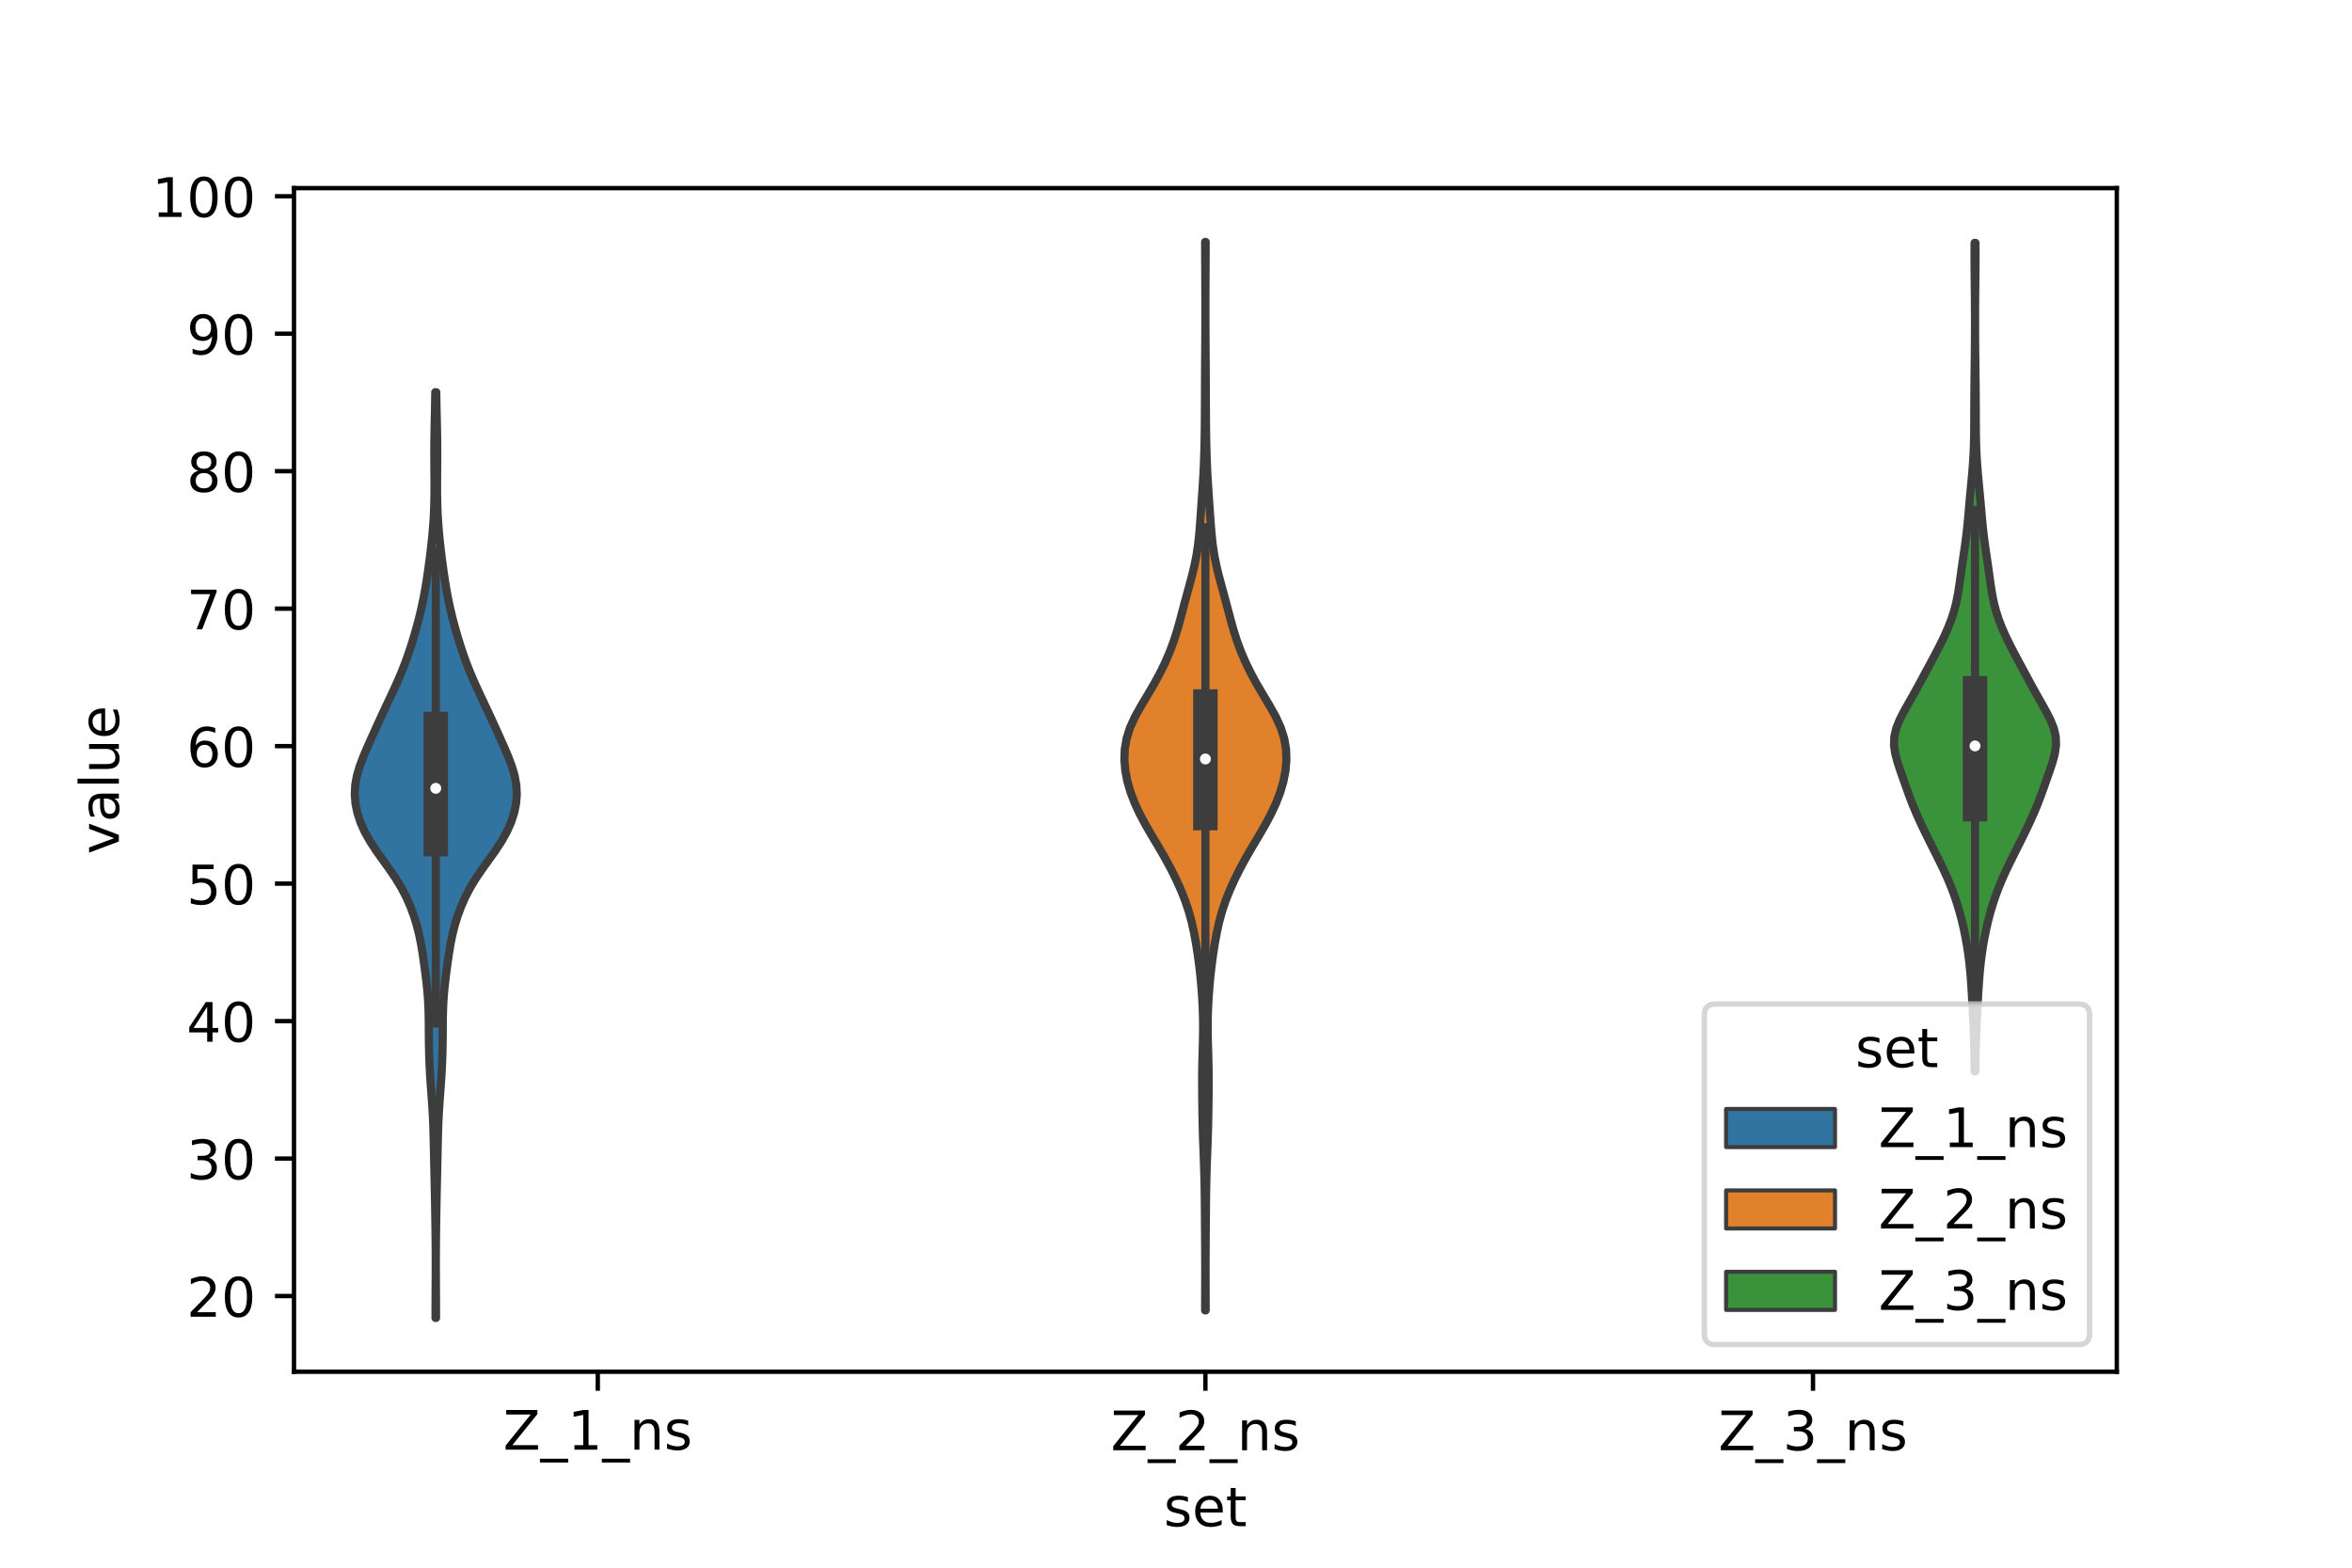 <?xml version="1.0" encoding="utf-8" standalone="no"?>
<!DOCTYPE svg PUBLIC "-//W3C//DTD SVG 1.1//EN"
  "http://www.w3.org/Graphics/SVG/1.1/DTD/svg11.dtd">
<!-- Created with matplotlib (https://matplotlib.org/) -->
<svg height="288pt" version="1.1" viewBox="0 0 432 288" width="432pt" xmlns="http://www.w3.org/2000/svg" xmlns:xlink="http://www.w3.org/1999/xlink">
 <defs>
  <style type="text/css">*{stroke-linecap:butt;stroke-linejoin:round;}</style>
 </defs>
 <g id="figure_1">
  <g id="patch_1">
   <path d="M 0 288 
L 432 288 
L 432 0 
L 0 0 
z
" style="fill:#ffffff;"/>
  </g>
  <g id="axes_1">
   <g id="patch_2">
    <path d="M 54 252 
L 388.8 252 
L 388.8 34.56 
L 54 34.56 
z
" style="fill:#ffffff;"/>
   </g>
   <g id="PolyCollection_1">
    <defs>
     <path d="M 80.088 -45.884 
L 79.992 -45.884 
L 79.995 -47.601 
L 80.002 -49.319 
L 80.011 -51.037 
L 80.02 -52.755 
L 80.026 -54.473 
L 80.027 -56.191 
L 80.023 -57.908 
L 80.012 -59.626 
L 79.995 -61.344 
L 79.973 -63.062 
L 79.945 -64.78 
L 79.915 -66.498 
L 79.883 -68.215 
L 79.848 -69.933 
L 79.81 -71.651 
L 79.77 -73.369 
L 79.732 -75.087 
L 79.696 -76.805 
L 79.66 -78.522 
L 79.616 -80.24 
L 79.555 -81.958 
L 79.468 -83.676 
L 79.358 -85.394 
L 79.232 -87.111 
L 79.106 -88.829 
L 78.992 -90.547 
L 78.9 -92.265 
L 78.833 -93.983 
L 78.791 -95.701 
L 78.769 -97.418 
L 78.759 -99.136 
L 78.744 -100.854 
L 78.706 -102.572 
L 78.624 -104.29 
L 78.49 -106.008 
L 78.308 -107.725 
L 78.095 -109.443 
L 77.863 -111.161 
L 77.614 -112.879 
L 77.329 -114.597 
L 76.981 -116.315 
L 76.548 -118.032 
L 76.017 -119.75 
L 75.379 -121.468 
L 74.621 -123.186 
L 73.727 -124.904 
L 72.686 -126.622 
L 71.519 -128.339 
L 70.281 -130.057 
L 69.058 -131.775 
L 67.937 -133.493 
L 66.978 -135.211 
L 66.213 -136.928 
L 65.65 -138.646 
L 65.295 -140.364 
L 65.16 -142.082 
L 65.252 -143.8 
L 65.564 -145.518 
L 66.068 -147.235 
L 66.714 -148.953 
L 67.444 -150.671 
L 68.212 -152.389 
L 68.989 -154.107 
L 69.773 -155.825 
L 70.569 -157.542 
L 71.378 -159.26 
L 72.186 -160.978 
L 72.97 -162.696 
L 73.707 -164.414 
L 74.386 -166.132 
L 75.006 -167.849 
L 75.574 -169.567 
L 76.1 -171.285 
L 76.588 -173.003 
L 77.037 -174.721 
L 77.443 -176.439 
L 77.802 -178.156 
L 78.117 -179.874 
L 78.395 -181.592 
L 78.646 -183.31 
L 78.878 -185.028 
L 79.094 -186.745 
L 79.289 -188.463 
L 79.459 -190.181 
L 79.596 -191.899 
L 79.698 -193.617 
L 79.763 -195.335 
L 79.797 -197.052 
L 79.805 -198.77 
L 79.795 -200.488 
L 79.78 -202.206 
L 79.769 -203.924 
L 79.77 -205.642 
L 79.785 -207.359 
L 79.814 -209.077 
L 79.85 -210.795 
L 79.887 -212.513 
L 79.921 -214.231 
L 79.949 -215.949 
L 80.131 -215.949 
L 80.131 -215.949 
L 80.159 -214.231 
L 80.193 -212.513 
L 80.23 -210.795 
L 80.266 -209.077 
L 80.295 -207.359 
L 80.31 -205.642 
L 80.311 -203.924 
L 80.3 -202.206 
L 80.285 -200.488 
L 80.275 -198.77 
L 80.283 -197.052 
L 80.317 -195.335 
L 80.382 -193.617 
L 80.484 -191.899 
L 80.621 -190.181 
L 80.791 -188.463 
L 80.986 -186.745 
L 81.202 -185.028 
L 81.434 -183.31 
L 81.685 -181.592 
L 81.963 -179.874 
L 82.278 -178.156 
L 82.637 -176.439 
L 83.043 -174.721 
L 83.492 -173.003 
L 83.98 -171.285 
L 84.506 -169.567 
L 85.074 -167.849 
L 85.694 -166.132 
L 86.373 -164.414 
L 87.11 -162.696 
L 87.894 -160.978 
L 88.702 -159.26 
L 89.511 -157.542 
L 90.307 -155.825 
L 91.091 -154.107 
L 91.868 -152.389 
L 92.636 -150.671 
L 93.366 -148.953 
L 94.012 -147.235 
L 94.516 -145.518 
L 94.828 -143.8 
L 94.92 -142.082 
L 94.785 -140.364 
L 94.43 -138.646 
L 93.867 -136.928 
L 93.102 -135.211 
L 92.143 -133.493 
L 91.022 -131.775 
L 89.799 -130.057 
L 88.561 -128.339 
L 87.394 -126.622 
L 86.353 -124.904 
L 85.459 -123.186 
L 84.701 -121.468 
L 84.063 -119.75 
L 83.532 -118.032 
L 83.099 -116.315 
L 82.751 -114.597 
L 82.466 -112.879 
L 82.217 -111.161 
L 81.985 -109.443 
L 81.772 -107.725 
L 81.59 -106.008 
L 81.456 -104.29 
L 81.374 -102.572 
L 81.336 -100.854 
L 81.321 -99.136 
L 81.311 -97.418 
L 81.289 -95.701 
L 81.247 -93.983 
L 81.18 -92.265 
L 81.088 -90.547 
L 80.974 -88.829 
L 80.848 -87.111 
L 80.722 -85.394 
L 80.612 -83.676 
L 80.525 -81.958 
L 80.464 -80.24 
L 80.42 -78.522 
L 80.384 -76.805 
L 80.348 -75.087 
L 80.31 -73.369 
L 80.27 -71.651 
L 80.232 -69.933 
L 80.197 -68.215 
L 80.165 -66.498 
L 80.135 -64.78 
L 80.107 -63.062 
L 80.085 -61.344 
L 80.068 -59.626 
L 80.057 -57.908 
L 80.053 -56.191 
L 80.054 -54.473 
L 80.06 -52.755 
L 80.069 -51.037 
L 80.078 -49.319 
L 80.085 -47.601 
L 80.088 -45.884 
z
" id="md2508ab059" style="stroke:#3d3d3d;stroke-width:1.5;"/>
    </defs>
    <g clip-path="url(#p76a007f0dd)">
     <use style="fill:#3274a1;stroke:#3d3d3d;stroke-width:1.5;" x="0" xlink:href="#md2508ab059" y="288"/>
    </g>
   </g>
   <g id="PolyCollection_2">
    <defs>
     <path d="M 221.449 -47.267 
L 221.351 -47.267 
L 221.354 -49.25 
L 221.361 -51.233 
L 221.368 -53.216 
L 221.37 -55.198 
L 221.365 -57.181 
L 221.354 -59.164 
L 221.34 -61.147 
L 221.325 -63.129 
L 221.31 -65.112 
L 221.293 -67.095 
L 221.268 -69.077 
L 221.23 -71.06 
L 221.178 -73.043 
L 221.111 -75.026 
L 221.036 -77.008 
L 220.964 -78.991 
L 220.907 -80.974 
L 220.867 -82.956 
L 220.837 -84.939 
L 220.815 -86.922 
L 220.802 -88.905 
L 220.808 -90.887 
L 220.842 -92.87 
L 220.896 -94.853 
L 220.951 -96.835 
L 220.983 -98.818 
L 220.972 -100.801 
L 220.911 -102.784 
L 220.805 -104.766 
L 220.659 -106.749 
L 220.475 -108.732 
L 220.251 -110.714 
L 219.984 -112.697 
L 219.672 -114.68 
L 219.308 -116.663 
L 218.87 -118.645 
L 218.327 -120.628 
L 217.658 -122.611 
L 216.863 -124.593 
L 215.961 -126.576 
L 214.965 -128.559 
L 213.885 -130.542 
L 212.733 -132.524 
L 211.552 -134.507 
L 210.401 -136.49 
L 209.343 -138.472 
L 208.421 -140.455 
L 207.66 -142.438 
L 207.078 -144.421 
L 206.692 -146.403 
L 206.52 -148.386 
L 206.588 -150.369 
L 206.93 -152.351 
L 207.565 -154.334 
L 208.472 -156.317 
L 209.574 -158.3 
L 210.76 -160.282 
L 211.927 -162.265 
L 213.01 -164.248 
L 213.983 -166.23 
L 214.839 -168.213 
L 215.579 -170.196 
L 216.212 -172.179 
L 216.769 -174.161 
L 217.292 -176.144 
L 217.82 -178.127 
L 218.364 -180.109 
L 218.899 -182.092 
L 219.382 -184.075 
L 219.776 -186.058 
L 220.07 -188.04 
L 220.28 -190.023 
L 220.439 -192.006 
L 220.578 -193.988 
L 220.716 -195.971 
L 220.854 -197.954 
L 220.982 -199.937 
L 221.088 -201.919 
L 221.168 -203.902 
L 221.225 -205.885 
L 221.264 -207.867 
L 221.29 -209.85 
L 221.306 -211.833 
L 221.316 -213.816 
L 221.324 -215.798 
L 221.331 -217.781 
L 221.34 -219.764 
L 221.352 -221.746 
L 221.366 -223.729 
L 221.379 -225.712 
L 221.388 -227.695 
L 221.394 -229.677 
L 221.395 -231.66 
L 221.393 -233.643 
L 221.386 -235.625 
L 221.376 -237.608 
L 221.364 -239.591 
L 221.355 -241.574 
L 221.351 -243.556 
L 221.449 -243.556 
L 221.449 -243.556 
L 221.445 -241.574 
L 221.436 -239.591 
L 221.424 -237.608 
L 221.414 -235.625 
L 221.407 -233.643 
L 221.405 -231.66 
L 221.406 -229.677 
L 221.412 -227.695 
L 221.421 -225.712 
L 221.434 -223.729 
L 221.448 -221.746 
L 221.46 -219.764 
L 221.469 -217.781 
L 221.476 -215.798 
L 221.484 -213.816 
L 221.494 -211.833 
L 221.51 -209.85 
L 221.536 -207.867 
L 221.575 -205.885 
L 221.632 -203.902 
L 221.712 -201.919 
L 221.818 -199.937 
L 221.946 -197.954 
L 222.084 -195.971 
L 222.222 -193.988 
L 222.361 -192.006 
L 222.52 -190.023 
L 222.73 -188.04 
L 223.024 -186.058 
L 223.418 -184.075 
L 223.901 -182.092 
L 224.436 -180.109 
L 224.98 -178.127 
L 225.508 -176.144 
L 226.031 -174.161 
L 226.588 -172.179 
L 227.221 -170.196 
L 227.961 -168.213 
L 228.817 -166.23 
L 229.79 -164.248 
L 230.873 -162.265 
L 232.04 -160.282 
L 233.226 -158.3 
L 234.328 -156.317 
L 235.235 -154.334 
L 235.87 -152.351 
L 236.212 -150.369 
L 236.28 -148.386 
L 236.108 -146.403 
L 235.722 -144.421 
L 235.14 -142.438 
L 234.379 -140.455 
L 233.457 -138.472 
L 232.399 -136.49 
L 231.248 -134.507 
L 230.067 -132.524 
L 228.915 -130.542 
L 227.835 -128.559 
L 226.839 -126.576 
L 225.937 -124.593 
L 225.142 -122.611 
L 224.473 -120.628 
L 223.93 -118.645 
L 223.492 -116.663 
L 223.128 -114.68 
L 222.816 -112.697 
L 222.549 -110.714 
L 222.325 -108.732 
L 222.141 -106.749 
L 221.995 -104.766 
L 221.889 -102.784 
L 221.828 -100.801 
L 221.817 -98.818 
L 221.849 -96.835 
L 221.904 -94.853 
L 221.958 -92.87 
L 221.992 -90.887 
L 221.998 -88.905 
L 221.985 -86.922 
L 221.963 -84.939 
L 221.933 -82.956 
L 221.893 -80.974 
L 221.836 -78.991 
L 221.764 -77.008 
L 221.689 -75.026 
L 221.622 -73.043 
L 221.57 -71.06 
L 221.532 -69.077 
L 221.507 -67.095 
L 221.49 -65.112 
L 221.475 -63.129 
L 221.46 -61.147 
L 221.446 -59.164 
L 221.435 -57.181 
L 221.43 -55.198 
L 221.432 -53.216 
L 221.439 -51.233 
L 221.446 -49.25 
L 221.449 -47.267 
z
" id="mbcf6902e0f" style="stroke:#3d3d3d;stroke-width:1.5;"/>
    </defs>
    <g clip-path="url(#p76a007f0dd)">
     <use style="fill:#e1812c;stroke:#3d3d3d;stroke-width:1.5;" x="0" xlink:href="#mbcf6902e0f" y="288"/>
    </g>
   </g>
   <g id="PolyCollection_3">
    <defs>
     <path d="M 362.832 -91.163 
L 362.688 -91.163 
L 362.671 -92.7 
L 362.648 -94.238 
L 362.616 -95.775 
L 362.57 -97.313 
L 362.513 -98.85 
L 362.444 -100.388 
L 362.368 -101.925 
L 362.286 -103.463 
L 362.199 -105 
L 362.106 -106.538 
L 362 -108.076 
L 361.873 -109.613 
L 361.716 -111.151 
L 361.522 -112.688 
L 361.289 -114.226 
L 361.017 -115.763 
L 360.706 -117.301 
L 360.351 -118.838 
L 359.948 -120.376 
L 359.49 -121.913 
L 358.975 -123.451 
L 358.399 -124.988 
L 357.761 -126.526 
L 357.066 -128.063 
L 356.326 -129.601 
L 355.561 -131.139 
L 354.787 -132.676 
L 354.019 -134.214 
L 353.268 -135.751 
L 352.545 -137.289 
L 351.862 -138.826 
L 351.228 -140.364 
L 350.641 -141.901 
L 350.087 -143.439 
L 349.546 -144.976 
L 349.009 -146.514 
L 348.503 -148.051 
L 348.096 -149.589 
L 347.88 -151.126 
L 347.936 -152.664 
L 348.291 -154.202 
L 348.905 -155.739 
L 349.691 -157.277 
L 350.553 -158.814 
L 351.422 -160.352 
L 352.272 -161.889 
L 353.106 -163.427 
L 353.935 -164.964 
L 354.763 -166.502 
L 355.583 -168.039 
L 356.375 -169.577 
L 357.121 -171.114 
L 357.803 -172.652 
L 358.401 -174.189 
L 358.902 -175.727 
L 359.302 -177.265 
L 359.611 -178.802 
L 359.856 -180.34 
L 360.07 -181.877 
L 360.281 -183.415 
L 360.503 -184.952 
L 360.73 -186.49 
L 360.952 -188.027 
L 361.153 -189.565 
L 361.326 -191.102 
L 361.475 -192.64 
L 361.61 -194.177 
L 361.744 -195.715 
L 361.884 -197.252 
L 362.031 -198.79 
L 362.177 -200.328 
L 362.31 -201.865 
L 362.422 -203.403 
L 362.507 -204.94 
L 362.564 -206.478 
L 362.598 -208.015 
L 362.613 -209.553 
L 362.619 -211.09 
L 362.623 -212.628 
L 362.629 -214.165 
L 362.639 -215.703 
L 362.653 -217.24 
L 362.67 -218.778 
L 362.688 -220.315 
L 362.706 -221.853 
L 362.722 -223.391 
L 362.735 -224.928 
L 362.744 -226.466 
L 362.749 -228.003 
L 362.75 -229.541 
L 362.745 -231.078 
L 362.736 -232.616 
L 362.723 -234.153 
L 362.707 -235.691 
L 362.691 -237.228 
L 362.677 -238.766 
L 362.67 -240.303 
L 362.669 -241.841 
L 362.677 -243.378 
L 362.843 -243.378 
L 362.843 -243.378 
L 362.851 -241.841 
L 362.85 -240.303 
L 362.843 -238.766 
L 362.829 -237.228 
L 362.813 -235.691 
L 362.797 -234.153 
L 362.784 -232.616 
L 362.775 -231.078 
L 362.77 -229.541 
L 362.771 -228.003 
L 362.776 -226.466 
L 362.785 -224.928 
L 362.798 -223.391 
L 362.814 -221.853 
L 362.832 -220.315 
L 362.85 -218.778 
L 362.867 -217.24 
L 362.881 -215.703 
L 362.891 -214.165 
L 362.897 -212.628 
L 362.901 -211.09 
L 362.907 -209.553 
L 362.922 -208.015 
L 362.956 -206.478 
L 363.013 -204.94 
L 363.098 -203.403 
L 363.21 -201.865 
L 363.343 -200.328 
L 363.489 -198.79 
L 363.636 -197.252 
L 363.776 -195.715 
L 363.91 -194.177 
L 364.045 -192.64 
L 364.194 -191.102 
L 364.367 -189.565 
L 364.568 -188.027 
L 364.79 -186.49 
L 365.017 -184.952 
L 365.239 -183.415 
L 365.45 -181.877 
L 365.664 -180.34 
L 365.909 -178.802 
L 366.218 -177.265 
L 366.618 -175.727 
L 367.119 -174.189 
L 367.717 -172.652 
L 368.399 -171.114 
L 369.145 -169.577 
L 369.937 -168.039 
L 370.757 -166.502 
L 371.585 -164.964 
L 372.414 -163.427 
L 373.248 -161.889 
L 374.098 -160.352 
L 374.967 -158.814 
L 375.829 -157.277 
L 376.615 -155.739 
L 377.229 -154.202 
L 377.584 -152.664 
L 377.64 -151.126 
L 377.424 -149.589 
L 377.017 -148.051 
L 376.511 -146.514 
L 375.974 -144.976 
L 375.433 -143.439 
L 374.879 -141.901 
L 374.292 -140.364 
L 373.658 -138.826 
L 372.975 -137.289 
L 372.252 -135.751 
L 371.501 -134.214 
L 370.733 -132.676 
L 369.959 -131.139 
L 369.194 -129.601 
L 368.454 -128.063 
L 367.759 -126.526 
L 367.121 -124.988 
L 366.545 -123.451 
L 366.03 -121.913 
L 365.572 -120.376 
L 365.169 -118.838 
L 364.814 -117.301 
L 364.503 -115.763 
L 364.231 -114.226 
L 363.998 -112.688 
L 363.804 -111.151 
L 363.647 -109.613 
L 363.52 -108.076 
L 363.414 -106.538 
L 363.321 -105 
L 363.234 -103.463 
L 363.152 -101.925 
L 363.076 -100.388 
L 363.007 -98.85 
L 362.95 -97.313 
L 362.904 -95.775 
L 362.872 -94.238 
L 362.849 -92.7 
L 362.832 -91.163 
z
" id="mf0d61a011e" style="stroke:#3d3d3d;stroke-width:1.5;"/>
    </defs>
    <g clip-path="url(#p76a007f0dd)">
     <use style="fill:#3a923a;stroke:#3d3d3d;stroke-width:1.5;" x="0" xlink:href="#mf0d61a011e" y="288"/>
    </g>
   </g>
   <g id="patch_3">
    <path clip-path="url(#p76a007f0dd)" d="M 109.8 288.605 
L 109.8 288.605 
L 109.8 288.605 
L 109.8 288.605 
z
" style="fill:#3274a1;stroke:#3d3d3d;stroke-linejoin:miter;stroke-width:0.75;"/>
   </g>
   <g id="patch_4">
    <path clip-path="url(#p76a007f0dd)" d="M 109.8 288.605 
L 109.8 288.605 
L 109.8 288.605 
L 109.8 288.605 
z
" style="fill:#e1812c;stroke:#3d3d3d;stroke-linejoin:miter;stroke-width:0.75;"/>
   </g>
   <g id="patch_5">
    <path clip-path="url(#p76a007f0dd)" d="M 109.8 288.605 
L 109.8 288.605 
L 109.8 288.605 
L 109.8 288.605 
z
" style="fill:#3a923a;stroke:#3d3d3d;stroke-linejoin:miter;stroke-width:0.75;"/>
   </g>
   <g id="matplotlib.axis_1">
    <g id="xtick_1">
     <g id="line2d_1">
      <defs>
       <path d="M 0 0 
L 0 3.5 
" id="mcdef694cde" style="stroke:#000000;stroke-width:0.8;"/>
      </defs>
      <g>
       <use style="stroke:#000000;stroke-width:0.8;" x="109.8" xlink:href="#mcdef694cde" y="252"/>
      </g>
     </g>
     <g id="text_1">
      <!-- Z_1_ns -->
      <g transform="translate(92.42 266.32)scale(0.1 -0.1)">
       <defs>
        <path d="M 5.609 72.906 
L 62.891 72.906 
L 62.891 65.375 
L 16.797 8.297 
L 64.016 8.297 
L 64.016 0 
L 4.5 0 
L 4.5 7.516 
L 50.594 64.594 
L 5.609 64.594 
z
" id="DejaVuSans-90"/>
        <path d="M 50.984 -16.609 
L 50.984 -23.578 
L -0.984 -23.578 
L -0.984 -16.609 
z
" id="DejaVuSans-95"/>
        <path d="M 12.406 8.297 
L 28.516 8.297 
L 28.516 63.922 
L 10.984 60.406 
L 10.984 69.391 
L 28.422 72.906 
L 38.281 72.906 
L 38.281 8.297 
L 54.391 8.297 
L 54.391 0 
L 12.406 0 
z
" id="DejaVuSans-49"/>
        <path d="M 54.891 33.016 
L 54.891 0 
L 45.906 0 
L 45.906 32.719 
Q 45.906 40.484 42.875 44.328 
Q 39.844 48.188 33.797 48.188 
Q 26.516 48.188 22.312 43.547 
Q 18.109 38.922 18.109 30.906 
L 18.109 0 
L 9.078 0 
L 9.078 54.688 
L 18.109 54.688 
L 18.109 46.188 
Q 21.344 51.125 25.703 53.562 
Q 30.078 56 35.797 56 
Q 45.219 56 50.047 50.172 
Q 54.891 44.344 54.891 33.016 
z
" id="DejaVuSans-110"/>
        <path d="M 44.281 53.078 
L 44.281 44.578 
Q 40.484 46.531 36.375 47.5 
Q 32.281 48.484 27.875 48.484 
Q 21.188 48.484 17.844 46.438 
Q 14.5 44.391 14.5 40.281 
Q 14.5 37.156 16.891 35.375 
Q 19.281 33.594 26.516 31.984 
L 29.594 31.297 
Q 39.156 29.25 43.188 25.516 
Q 47.219 21.781 47.219 15.094 
Q 47.219 7.469 41.188 3.016 
Q 35.156 -1.422 24.609 -1.422 
Q 20.219 -1.422 15.453 -0.562 
Q 10.688 0.297 5.422 2 
L 5.422 11.281 
Q 10.406 8.688 15.234 7.391 
Q 20.062 6.109 24.812 6.109 
Q 31.156 6.109 34.562 8.281 
Q 37.984 10.453 37.984 14.406 
Q 37.984 18.062 35.516 20.016 
Q 33.062 21.969 24.703 23.781 
L 21.578 24.516 
Q 13.234 26.266 9.516 29.906 
Q 5.812 33.547 5.812 39.891 
Q 5.812 47.609 11.281 51.797 
Q 16.75 56 26.812 56 
Q 31.781 56 36.172 55.266 
Q 40.578 54.547 44.281 53.078 
z
" id="DejaVuSans-115"/>
       </defs>
       <use xlink:href="#DejaVuSans-90"/>
       <use x="68.506" xlink:href="#DejaVuSans-95"/>
       <use x="118.506" xlink:href="#DejaVuSans-49"/>
       <use x="182.129" xlink:href="#DejaVuSans-95"/>
       <use x="232.129" xlink:href="#DejaVuSans-110"/>
       <use x="295.508" xlink:href="#DejaVuSans-115"/>
      </g>
     </g>
    </g>
    <g id="xtick_2">
     <g id="line2d_2">
      <g>
       <use style="stroke:#000000;stroke-width:0.8;" x="221.4" xlink:href="#mcdef694cde" y="252"/>
      </g>
     </g>
     <g id="text_2">
      <!-- Z_2_ns -->
      <g transform="translate(204.02 266.422)scale(0.1 -0.1)">
       <defs>
        <path d="M 19.188 8.297 
L 53.609 8.297 
L 53.609 0 
L 7.328 0 
L 7.328 8.297 
Q 12.938 14.109 22.625 23.891 
Q 32.328 33.688 34.812 36.531 
Q 39.547 41.844 41.422 45.531 
Q 43.312 49.219 43.312 52.781 
Q 43.312 58.594 39.234 62.25 
Q 35.156 65.922 28.609 65.922 
Q 23.969 65.922 18.812 64.312 
Q 13.672 62.703 7.812 59.422 
L 7.812 69.391 
Q 13.766 71.781 18.938 73 
Q 24.125 74.219 28.422 74.219 
Q 39.75 74.219 46.484 68.547 
Q 53.219 62.891 53.219 53.422 
Q 53.219 48.922 51.531 44.891 
Q 49.859 40.875 45.406 35.406 
Q 44.188 33.984 37.641 27.219 
Q 31.109 20.453 19.188 8.297 
z
" id="DejaVuSans-50"/>
       </defs>
       <use xlink:href="#DejaVuSans-90"/>
       <use x="68.506" xlink:href="#DejaVuSans-95"/>
       <use x="118.506" xlink:href="#DejaVuSans-50"/>
       <use x="182.129" xlink:href="#DejaVuSans-95"/>
       <use x="232.129" xlink:href="#DejaVuSans-110"/>
       <use x="295.508" xlink:href="#DejaVuSans-115"/>
      </g>
     </g>
    </g>
    <g id="xtick_3">
     <g id="line2d_3">
      <g>
       <use style="stroke:#000000;stroke-width:0.8;" x="333" xlink:href="#mcdef694cde" y="252"/>
      </g>
     </g>
     <g id="text_3">
      <!-- Z_3_ns -->
      <g transform="translate(315.62 266.422)scale(0.1 -0.1)">
       <defs>
        <path d="M 40.578 39.312 
Q 47.656 37.797 51.625 33 
Q 55.609 28.219 55.609 21.188 
Q 55.609 10.406 48.188 4.484 
Q 40.766 -1.422 27.094 -1.422 
Q 22.516 -1.422 17.656 -0.516 
Q 12.797 0.391 7.625 2.203 
L 7.625 11.719 
Q 11.719 9.328 16.594 8.109 
Q 21.484 6.891 26.812 6.891 
Q 36.078 6.891 40.938 10.547 
Q 45.797 14.203 45.797 21.188 
Q 45.797 27.641 41.281 31.266 
Q 36.766 34.906 28.719 34.906 
L 20.219 34.906 
L 20.219 43.016 
L 29.109 43.016 
Q 36.375 43.016 40.234 45.922 
Q 44.094 48.828 44.094 54.297 
Q 44.094 59.906 40.109 62.906 
Q 36.141 65.922 28.719 65.922 
Q 24.656 65.922 20.016 65.031 
Q 15.375 64.156 9.812 62.312 
L 9.812 71.094 
Q 15.438 72.656 20.344 73.438 
Q 25.25 74.219 29.594 74.219 
Q 40.828 74.219 47.359 69.109 
Q 53.906 64.016 53.906 55.328 
Q 53.906 49.266 50.438 45.094 
Q 46.969 40.922 40.578 39.312 
z
" id="DejaVuSans-51"/>
       </defs>
       <use xlink:href="#DejaVuSans-90"/>
       <use x="68.506" xlink:href="#DejaVuSans-95"/>
       <use x="118.506" xlink:href="#DejaVuSans-51"/>
       <use x="182.129" xlink:href="#DejaVuSans-95"/>
       <use x="232.129" xlink:href="#DejaVuSans-110"/>
       <use x="295.508" xlink:href="#DejaVuSans-115"/>
      </g>
     </g>
    </g>
    <g id="text_4">
     <!-- set -->
     <g transform="translate(213.759 280.378)scale(0.1 -0.1)">
      <defs>
       <path d="M 56.203 29.594 
L 56.203 25.203 
L 14.891 25.203 
Q 15.484 15.922 20.484 11.062 
Q 25.484 6.203 34.422 6.203 
Q 39.594 6.203 44.453 7.469 
Q 49.312 8.734 54.109 11.281 
L 54.109 2.781 
Q 49.266 0.734 44.188 -0.344 
Q 39.109 -1.422 33.891 -1.422 
Q 20.797 -1.422 13.156 6.188 
Q 5.516 13.812 5.516 26.812 
Q 5.516 40.234 12.766 48.109 
Q 20.016 56 32.328 56 
Q 43.359 56 49.781 48.891 
Q 56.203 41.797 56.203 29.594 
z
M 47.219 32.234 
Q 47.125 39.594 43.094 43.984 
Q 39.062 48.391 32.422 48.391 
Q 24.906 48.391 20.391 44.141 
Q 15.875 39.891 15.188 32.172 
z
" id="DejaVuSans-101"/>
       <path d="M 18.312 70.219 
L 18.312 54.688 
L 36.812 54.688 
L 36.812 47.703 
L 18.312 47.703 
L 18.312 18.016 
Q 18.312 11.328 20.141 9.422 
Q 21.969 7.516 27.594 7.516 
L 36.812 7.516 
L 36.812 0 
L 27.594 0 
Q 17.188 0 13.234 3.875 
Q 9.281 7.766 9.281 18.016 
L 9.281 47.703 
L 2.688 47.703 
L 2.688 54.688 
L 9.281 54.688 
L 9.281 70.219 
z
" id="DejaVuSans-116"/>
      </defs>
      <use xlink:href="#DejaVuSans-115"/>
      <use x="52.1" xlink:href="#DejaVuSans-101"/>
      <use x="113.623" xlink:href="#DejaVuSans-116"/>
     </g>
    </g>
   </g>
   <g id="matplotlib.axis_2">
    <g id="ytick_1">
     <g id="line2d_4">
      <defs>
       <path d="M 0 0 
L -3.5 0 
" id="m52cb57d9db" style="stroke:#000000;stroke-width:0.8;"/>
      </defs>
      <g>
       <use style="stroke:#000000;stroke-width:0.8;" x="54" xlink:href="#m52cb57d9db" y="238.094"/>
      </g>
     </g>
     <g id="text_5">
      <!-- 20 -->
      <g transform="translate(34.275 241.893)scale(0.1 -0.1)">
       <defs>
        <path d="M 31.781 66.406 
Q 24.172 66.406 20.328 58.906 
Q 16.5 51.422 16.5 36.375 
Q 16.5 21.391 20.328 13.891 
Q 24.172 6.391 31.781 6.391 
Q 39.453 6.391 43.281 13.891 
Q 47.125 21.391 47.125 36.375 
Q 47.125 51.422 43.281 58.906 
Q 39.453 66.406 31.781 66.406 
z
M 31.781 74.219 
Q 44.047 74.219 50.516 64.516 
Q 56.984 54.828 56.984 36.375 
Q 56.984 17.969 50.516 8.266 
Q 44.047 -1.422 31.781 -1.422 
Q 19.531 -1.422 13.062 8.266 
Q 6.594 17.969 6.594 36.375 
Q 6.594 54.828 13.062 64.516 
Q 19.531 74.219 31.781 74.219 
z
" id="DejaVuSans-48"/>
       </defs>
       <use xlink:href="#DejaVuSans-50"/>
       <use x="63.623" xlink:href="#DejaVuSans-48"/>
      </g>
     </g>
    </g>
    <g id="ytick_2">
     <g id="line2d_5">
      <g>
       <use style="stroke:#000000;stroke-width:0.8;" x="54" xlink:href="#m52cb57d9db" y="212.838"/>
      </g>
     </g>
     <g id="text_6">
      <!-- 30 -->
      <g transform="translate(34.275 216.638)scale(0.1 -0.1)">
       <use xlink:href="#DejaVuSans-51"/>
       <use x="63.623" xlink:href="#DejaVuSans-48"/>
      </g>
     </g>
    </g>
    <g id="ytick_3">
     <g id="line2d_6">
      <g>
       <use style="stroke:#000000;stroke-width:0.8;" x="54" xlink:href="#m52cb57d9db" y="187.583"/>
      </g>
     </g>
     <g id="text_7">
      <!-- 40 -->
      <g transform="translate(34.275 191.382)scale(0.1 -0.1)">
       <defs>
        <path d="M 37.797 64.312 
L 12.891 25.391 
L 37.797 25.391 
z
M 35.203 72.906 
L 47.609 72.906 
L 47.609 25.391 
L 58.016 25.391 
L 58.016 17.188 
L 47.609 17.188 
L 47.609 0 
L 37.797 0 
L 37.797 17.188 
L 4.891 17.188 
L 4.891 26.703 
z
" id="DejaVuSans-52"/>
       </defs>
       <use xlink:href="#DejaVuSans-52"/>
       <use x="63.623" xlink:href="#DejaVuSans-48"/>
      </g>
     </g>
    </g>
    <g id="ytick_4">
     <g id="line2d_7">
      <g>
       <use style="stroke:#000000;stroke-width:0.8;" x="54" xlink:href="#m52cb57d9db" y="162.327"/>
      </g>
     </g>
     <g id="text_8">
      <!-- 50 -->
      <g transform="translate(34.275 166.126)scale(0.1 -0.1)">
       <defs>
        <path d="M 10.797 72.906 
L 49.516 72.906 
L 49.516 64.594 
L 19.828 64.594 
L 19.828 46.734 
Q 21.969 47.469 24.109 47.828 
Q 26.266 48.188 28.422 48.188 
Q 40.625 48.188 47.75 41.5 
Q 54.891 34.812 54.891 23.391 
Q 54.891 11.625 47.562 5.094 
Q 40.234 -1.422 26.906 -1.422 
Q 22.312 -1.422 17.547 -0.641 
Q 12.797 0.141 7.719 1.703 
L 7.719 11.625 
Q 12.109 9.234 16.797 8.062 
Q 21.484 6.891 26.703 6.891 
Q 35.156 6.891 40.078 11.328 
Q 45.016 15.766 45.016 23.391 
Q 45.016 31 40.078 35.438 
Q 35.156 39.891 26.703 39.891 
Q 22.75 39.891 18.812 39.016 
Q 14.891 38.141 10.797 36.281 
z
" id="DejaVuSans-53"/>
       </defs>
       <use xlink:href="#DejaVuSans-53"/>
       <use x="63.623" xlink:href="#DejaVuSans-48"/>
      </g>
     </g>
    </g>
    <g id="ytick_5">
     <g id="line2d_8">
      <g>
       <use style="stroke:#000000;stroke-width:0.8;" x="54" xlink:href="#m52cb57d9db" y="137.071"/>
      </g>
     </g>
     <g id="text_9">
      <!-- 60 -->
      <g transform="translate(34.275 140.871)scale(0.1 -0.1)">
       <defs>
        <path d="M 33.016 40.375 
Q 26.375 40.375 22.484 35.828 
Q 18.609 31.297 18.609 23.391 
Q 18.609 15.531 22.484 10.953 
Q 26.375 6.391 33.016 6.391 
Q 39.656 6.391 43.531 10.953 
Q 47.406 15.531 47.406 23.391 
Q 47.406 31.297 43.531 35.828 
Q 39.656 40.375 33.016 40.375 
z
M 52.594 71.297 
L 52.594 62.312 
Q 48.875 64.062 45.094 64.984 
Q 41.312 65.922 37.594 65.922 
Q 27.828 65.922 22.672 59.328 
Q 17.531 52.734 16.797 39.406 
Q 19.672 43.656 24.016 45.922 
Q 28.375 48.188 33.594 48.188 
Q 44.578 48.188 50.953 41.516 
Q 57.328 34.859 57.328 23.391 
Q 57.328 12.156 50.688 5.359 
Q 44.047 -1.422 33.016 -1.422 
Q 20.359 -1.422 13.672 8.266 
Q 6.984 17.969 6.984 36.375 
Q 6.984 53.656 15.188 63.938 
Q 23.391 74.219 37.203 74.219 
Q 40.922 74.219 44.703 73.484 
Q 48.484 72.75 52.594 71.297 
z
" id="DejaVuSans-54"/>
       </defs>
       <use xlink:href="#DejaVuSans-54"/>
       <use x="63.623" xlink:href="#DejaVuSans-48"/>
      </g>
     </g>
    </g>
    <g id="ytick_6">
     <g id="line2d_9">
      <g>
       <use style="stroke:#000000;stroke-width:0.8;" x="54" xlink:href="#m52cb57d9db" y="111.816"/>
      </g>
     </g>
     <g id="text_10">
      <!-- 70 -->
      <g transform="translate(34.275 115.615)scale(0.1 -0.1)">
       <defs>
        <path d="M 8.203 72.906 
L 55.078 72.906 
L 55.078 68.703 
L 28.609 0 
L 18.312 0 
L 43.219 64.594 
L 8.203 64.594 
z
" id="DejaVuSans-55"/>
       </defs>
       <use xlink:href="#DejaVuSans-55"/>
       <use x="63.623" xlink:href="#DejaVuSans-48"/>
      </g>
     </g>
    </g>
    <g id="ytick_7">
     <g id="line2d_10">
      <g>
       <use style="stroke:#000000;stroke-width:0.8;" x="54" xlink:href="#m52cb57d9db" y="86.56"/>
      </g>
     </g>
     <g id="text_11">
      <!-- 80 -->
      <g transform="translate(34.275 90.359)scale(0.1 -0.1)">
       <defs>
        <path d="M 31.781 34.625 
Q 24.75 34.625 20.719 30.859 
Q 16.703 27.094 16.703 20.516 
Q 16.703 13.922 20.719 10.156 
Q 24.75 6.391 31.781 6.391 
Q 38.812 6.391 42.859 10.172 
Q 46.922 13.969 46.922 20.516 
Q 46.922 27.094 42.891 30.859 
Q 38.875 34.625 31.781 34.625 
z
M 21.922 38.812 
Q 15.578 40.375 12.031 44.719 
Q 8.5 49.078 8.5 55.328 
Q 8.5 64.062 14.719 69.141 
Q 20.953 74.219 31.781 74.219 
Q 42.672 74.219 48.875 69.141 
Q 55.078 64.062 55.078 55.328 
Q 55.078 49.078 51.531 44.719 
Q 48 40.375 41.703 38.812 
Q 48.828 37.156 52.797 32.312 
Q 56.781 27.484 56.781 20.516 
Q 56.781 9.906 50.312 4.234 
Q 43.844 -1.422 31.781 -1.422 
Q 19.734 -1.422 13.25 4.234 
Q 6.781 9.906 6.781 20.516 
Q 6.781 27.484 10.781 32.312 
Q 14.797 37.156 21.922 38.812 
z
M 18.312 54.391 
Q 18.312 48.734 21.844 45.562 
Q 25.391 42.391 31.781 42.391 
Q 38.141 42.391 41.719 45.562 
Q 45.312 48.734 45.312 54.391 
Q 45.312 60.062 41.719 63.234 
Q 38.141 66.406 31.781 66.406 
Q 25.391 66.406 21.844 63.234 
Q 18.312 60.062 18.312 54.391 
z
" id="DejaVuSans-56"/>
       </defs>
       <use xlink:href="#DejaVuSans-56"/>
       <use x="63.623" xlink:href="#DejaVuSans-48"/>
      </g>
     </g>
    </g>
    <g id="ytick_8">
     <g id="line2d_11">
      <g>
       <use style="stroke:#000000;stroke-width:0.8;" x="54" xlink:href="#m52cb57d9db" y="61.305"/>
      </g>
     </g>
     <g id="text_12">
      <!-- 90 -->
      <g transform="translate(34.275 65.104)scale(0.1 -0.1)">
       <defs>
        <path d="M 10.984 1.516 
L 10.984 10.5 
Q 14.703 8.734 18.5 7.812 
Q 22.312 6.891 25.984 6.891 
Q 35.75 6.891 40.891 13.453 
Q 46.047 20.016 46.781 33.406 
Q 43.953 29.203 39.594 26.953 
Q 35.25 24.703 29.984 24.703 
Q 19.047 24.703 12.672 31.312 
Q 6.297 37.938 6.297 49.422 
Q 6.297 60.641 12.938 67.422 
Q 19.578 74.219 30.609 74.219 
Q 43.266 74.219 49.922 64.516 
Q 56.594 54.828 56.594 36.375 
Q 56.594 19.141 48.406 8.859 
Q 40.234 -1.422 26.422 -1.422 
Q 22.703 -1.422 18.891 -0.688 
Q 15.094 0.047 10.984 1.516 
z
M 30.609 32.422 
Q 37.25 32.422 41.125 36.953 
Q 45.016 41.5 45.016 49.422 
Q 45.016 57.281 41.125 61.844 
Q 37.25 66.406 30.609 66.406 
Q 23.969 66.406 20.094 61.844 
Q 16.219 57.281 16.219 49.422 
Q 16.219 41.5 20.094 36.953 
Q 23.969 32.422 30.609 32.422 
z
" id="DejaVuSans-57"/>
       </defs>
       <use xlink:href="#DejaVuSans-57"/>
       <use x="63.623" xlink:href="#DejaVuSans-48"/>
      </g>
     </g>
    </g>
    <g id="ytick_9">
     <g id="line2d_12">
      <g>
       <use style="stroke:#000000;stroke-width:0.8;" x="54" xlink:href="#m52cb57d9db" y="36.049"/>
      </g>
     </g>
     <g id="text_13">
      <!-- 100 -->
      <g transform="translate(27.913 39.848)scale(0.1 -0.1)">
       <use xlink:href="#DejaVuSans-49"/>
       <use x="63.623" xlink:href="#DejaVuSans-48"/>
       <use x="127.246" xlink:href="#DejaVuSans-48"/>
      </g>
     </g>
    </g>
    <g id="text_14">
     <!-- value -->
     <g transform="translate(21.833 156.938)rotate(-90)scale(0.1 -0.1)">
      <defs>
       <path d="M 2.984 54.688 
L 12.5 54.688 
L 29.594 8.797 
L 46.688 54.688 
L 56.203 54.688 
L 35.688 0 
L 23.484 0 
z
" id="DejaVuSans-118"/>
       <path d="M 34.281 27.484 
Q 23.391 27.484 19.188 25 
Q 14.984 22.516 14.984 16.5 
Q 14.984 11.719 18.141 8.906 
Q 21.297 6.109 26.703 6.109 
Q 34.188 6.109 38.703 11.406 
Q 43.219 16.703 43.219 25.484 
L 43.219 27.484 
z
M 52.203 31.203 
L 52.203 0 
L 43.219 0 
L 43.219 8.297 
Q 40.141 3.328 35.547 0.953 
Q 30.953 -1.422 24.312 -1.422 
Q 15.922 -1.422 10.953 3.297 
Q 6 8.016 6 15.922 
Q 6 25.141 12.172 29.828 
Q 18.359 34.516 30.609 34.516 
L 43.219 34.516 
L 43.219 35.406 
Q 43.219 41.609 39.141 45 
Q 35.062 48.391 27.688 48.391 
Q 23 48.391 18.547 47.266 
Q 14.109 46.141 10.016 43.891 
L 10.016 52.203 
Q 14.938 54.109 19.578 55.047 
Q 24.219 56 28.609 56 
Q 40.484 56 46.344 49.844 
Q 52.203 43.703 52.203 31.203 
z
" id="DejaVuSans-97"/>
       <path d="M 9.422 75.984 
L 18.406 75.984 
L 18.406 0 
L 9.422 0 
z
" id="DejaVuSans-108"/>
       <path d="M 8.5 21.578 
L 8.5 54.688 
L 17.484 54.688 
L 17.484 21.922 
Q 17.484 14.156 20.5 10.266 
Q 23.531 6.391 29.594 6.391 
Q 36.859 6.391 41.078 11.031 
Q 45.312 15.672 45.312 23.688 
L 45.312 54.688 
L 54.297 54.688 
L 54.297 0 
L 45.312 0 
L 45.312 8.406 
Q 42.047 3.422 37.719 1 
Q 33.406 -1.422 27.688 -1.422 
Q 18.266 -1.422 13.375 4.438 
Q 8.5 10.297 8.5 21.578 
z
M 31.109 56 
z
" id="DejaVuSans-117"/>
      </defs>
      <use xlink:href="#DejaVuSans-118"/>
      <use x="59.18" xlink:href="#DejaVuSans-97"/>
      <use x="120.459" xlink:href="#DejaVuSans-108"/>
      <use x="148.242" xlink:href="#DejaVuSans-117"/>
      <use x="211.621" xlink:href="#DejaVuSans-101"/>
     </g>
    </g>
   </g>
   <g id="line2d_13">
    <path clip-path="url(#p76a007f0dd)" d="M 80.04 188.031 
L 80.04 101.225 
" style="fill:none;stroke:#3d3d3d;stroke-linecap:square;stroke-width:1.5;"/>
   </g>
   <g id="line2d_14">
    <path clip-path="url(#p76a007f0dd)" d="M 80.04 155.066 
L 80.04 133.029 
" style="fill:none;stroke:#3d3d3d;stroke-linecap:square;stroke-width:4.5;"/>
   </g>
   <g id="line2d_15">
    <path clip-path="url(#p76a007f0dd)" d="M 221.4 181.98 
L 221.4 96.848 
" style="fill:none;stroke:#3d3d3d;stroke-linecap:square;stroke-width:1.5;"/>
   </g>
   <g id="line2d_16">
    <path clip-path="url(#p76a007f0dd)" d="M 221.4 150.29 
L 221.4 128.879 
" style="fill:none;stroke:#3d3d3d;stroke-linecap:square;stroke-width:4.5;"/>
   </g>
   <g id="line2d_17">
    <path clip-path="url(#p76a007f0dd)" d="M 362.76 181.245 
L 362.76 93.678 
" style="fill:none;stroke:#3d3d3d;stroke-linecap:square;stroke-width:1.5;"/>
   </g>
   <g id="line2d_18">
    <path clip-path="url(#p76a007f0dd)" d="M 362.76 148.658 
L 362.76 126.453 
" style="fill:none;stroke:#3d3d3d;stroke-linecap:square;stroke-width:4.5;"/>
   </g>
   <g id="patch_6">
    <path d="M 54 252 
L 54 34.56 
" style="fill:none;stroke:#000000;stroke-linecap:square;stroke-linejoin:miter;stroke-width:0.8;"/>
   </g>
   <g id="patch_7">
    <path d="M 388.8 252 
L 388.8 34.56 
" style="fill:none;stroke:#000000;stroke-linecap:square;stroke-linejoin:miter;stroke-width:0.8;"/>
   </g>
   <g id="patch_8">
    <path d="M 54 252 
L 388.8 252 
" style="fill:none;stroke:#000000;stroke-linecap:square;stroke-linejoin:miter;stroke-width:0.8;"/>
   </g>
   <g id="patch_9">
    <path d="M 54 34.56 
L 388.8 34.56 
" style="fill:none;stroke:#000000;stroke-linecap:square;stroke-linejoin:miter;stroke-width:0.8;"/>
   </g>
   <g id="PathCollection_1">
    <defs>
     <path d="M 0 1.5 
C 0.398 1.5 0.779 1.342 1.061 1.061 
C 1.342 0.779 1.5 0.398 1.5 0 
C 1.5 -0.398 1.342 -0.779 1.061 -1.061 
C 0.779 -1.342 0.398 -1.5 0 -1.5 
C -0.398 -1.5 -0.779 -1.342 -1.061 -1.061 
C -1.342 -0.779 -1.5 -0.398 -1.5 0 
C -1.5 0.398 -1.342 0.779 -1.061 1.061 
C -0.779 1.342 -0.398 1.5 0 1.5 
z
" id="mf9546ea5bd" style="stroke:#3d3d3d;"/>
    </defs>
    <g clip-path="url(#p76a007f0dd)">
     <use style="fill:#ffffff;stroke:#3d3d3d;" x="80.04" xlink:href="#mf9546ea5bd" y="144.824"/>
    </g>
   </g>
   <g id="PathCollection_2">
    <g clip-path="url(#p76a007f0dd)">
     <use style="fill:#ffffff;stroke:#3d3d3d;" x="221.4" xlink:href="#mf9546ea5bd" y="139.433"/>
    </g>
   </g>
   <g id="PathCollection_3">
    <g clip-path="url(#p76a007f0dd)">
     <use style="fill:#ffffff;stroke:#3d3d3d;" x="362.76" xlink:href="#mf9546ea5bd" y="137.034"/>
    </g>
   </g>
   <g id="legend_1">
    <g id="patch_10">
     <path d="M 315.041 247 
L 381.8 247 
Q 383.8 247 383.8 245 
L 383.8 186.453 
Q 383.8 184.453 381.8 184.453 
L 315.041 184.453 
Q 313.041 184.453 313.041 186.453 
L 313.041 245 
Q 313.041 247 315.041 247 
z
" style="fill:#ffffff;opacity:0.8;stroke:#cccccc;stroke-linejoin:miter;"/>
    </g>
    <g id="text_15">
     <!-- set -->
     <g transform="translate(340.779 196.052)scale(0.1 -0.1)">
      <use xlink:href="#DejaVuSans-115"/>
      <use x="52.1" xlink:href="#DejaVuSans-101"/>
      <use x="113.623" xlink:href="#DejaVuSans-116"/>
     </g>
    </g>
    <g id="patch_11">
     <path d="M 317.041 210.73 
L 337.041 210.73 
L 337.041 203.73 
L 317.041 203.73 
z
" style="fill:#3274a1;stroke:#3d3d3d;stroke-linejoin:miter;stroke-width:0.75;"/>
    </g>
    <g id="text_16">
     <!-- Z_1_ns -->
     <g transform="translate(345.041 210.73)scale(0.1 -0.1)">
      <use xlink:href="#DejaVuSans-90"/>
      <use x="68.506" xlink:href="#DejaVuSans-95"/>
      <use x="118.506" xlink:href="#DejaVuSans-49"/>
      <use x="182.129" xlink:href="#DejaVuSans-95"/>
      <use x="232.129" xlink:href="#DejaVuSans-110"/>
      <use x="295.508" xlink:href="#DejaVuSans-115"/>
     </g>
    </g>
    <g id="patch_12">
     <path d="M 317.041 225.686 
L 337.041 225.686 
L 337.041 218.686 
L 317.041 218.686 
z
" style="fill:#e1812c;stroke:#3d3d3d;stroke-linejoin:miter;stroke-width:0.75;"/>
    </g>
    <g id="text_17">
     <!-- Z_2_ns -->
     <g transform="translate(345.041 225.686)scale(0.1 -0.1)">
      <use xlink:href="#DejaVuSans-90"/>
      <use x="68.506" xlink:href="#DejaVuSans-95"/>
      <use x="118.506" xlink:href="#DejaVuSans-50"/>
      <use x="182.129" xlink:href="#DejaVuSans-95"/>
      <use x="232.129" xlink:href="#DejaVuSans-110"/>
      <use x="295.508" xlink:href="#DejaVuSans-115"/>
     </g>
    </g>
    <g id="patch_13">
     <path d="M 317.041 240.642 
L 337.041 240.642 
L 337.041 233.642 
L 317.041 233.642 
z
" style="fill:#3a923a;stroke:#3d3d3d;stroke-linejoin:miter;stroke-width:0.75;"/>
    </g>
    <g id="text_18">
     <!-- Z_3_ns -->
     <g transform="translate(345.041 240.642)scale(0.1 -0.1)">
      <use xlink:href="#DejaVuSans-90"/>
      <use x="68.506" xlink:href="#DejaVuSans-95"/>
      <use x="118.506" xlink:href="#DejaVuSans-51"/>
      <use x="182.129" xlink:href="#DejaVuSans-95"/>
      <use x="232.129" xlink:href="#DejaVuSans-110"/>
      <use x="295.508" xlink:href="#DejaVuSans-115"/>
     </g>
    </g>
   </g>
  </g>
 </g>
 <defs>
  <clipPath id="p76a007f0dd">
   <rect height="217.44" width="334.8" x="54" y="34.56"/>
  </clipPath>
 </defs>
</svg>
